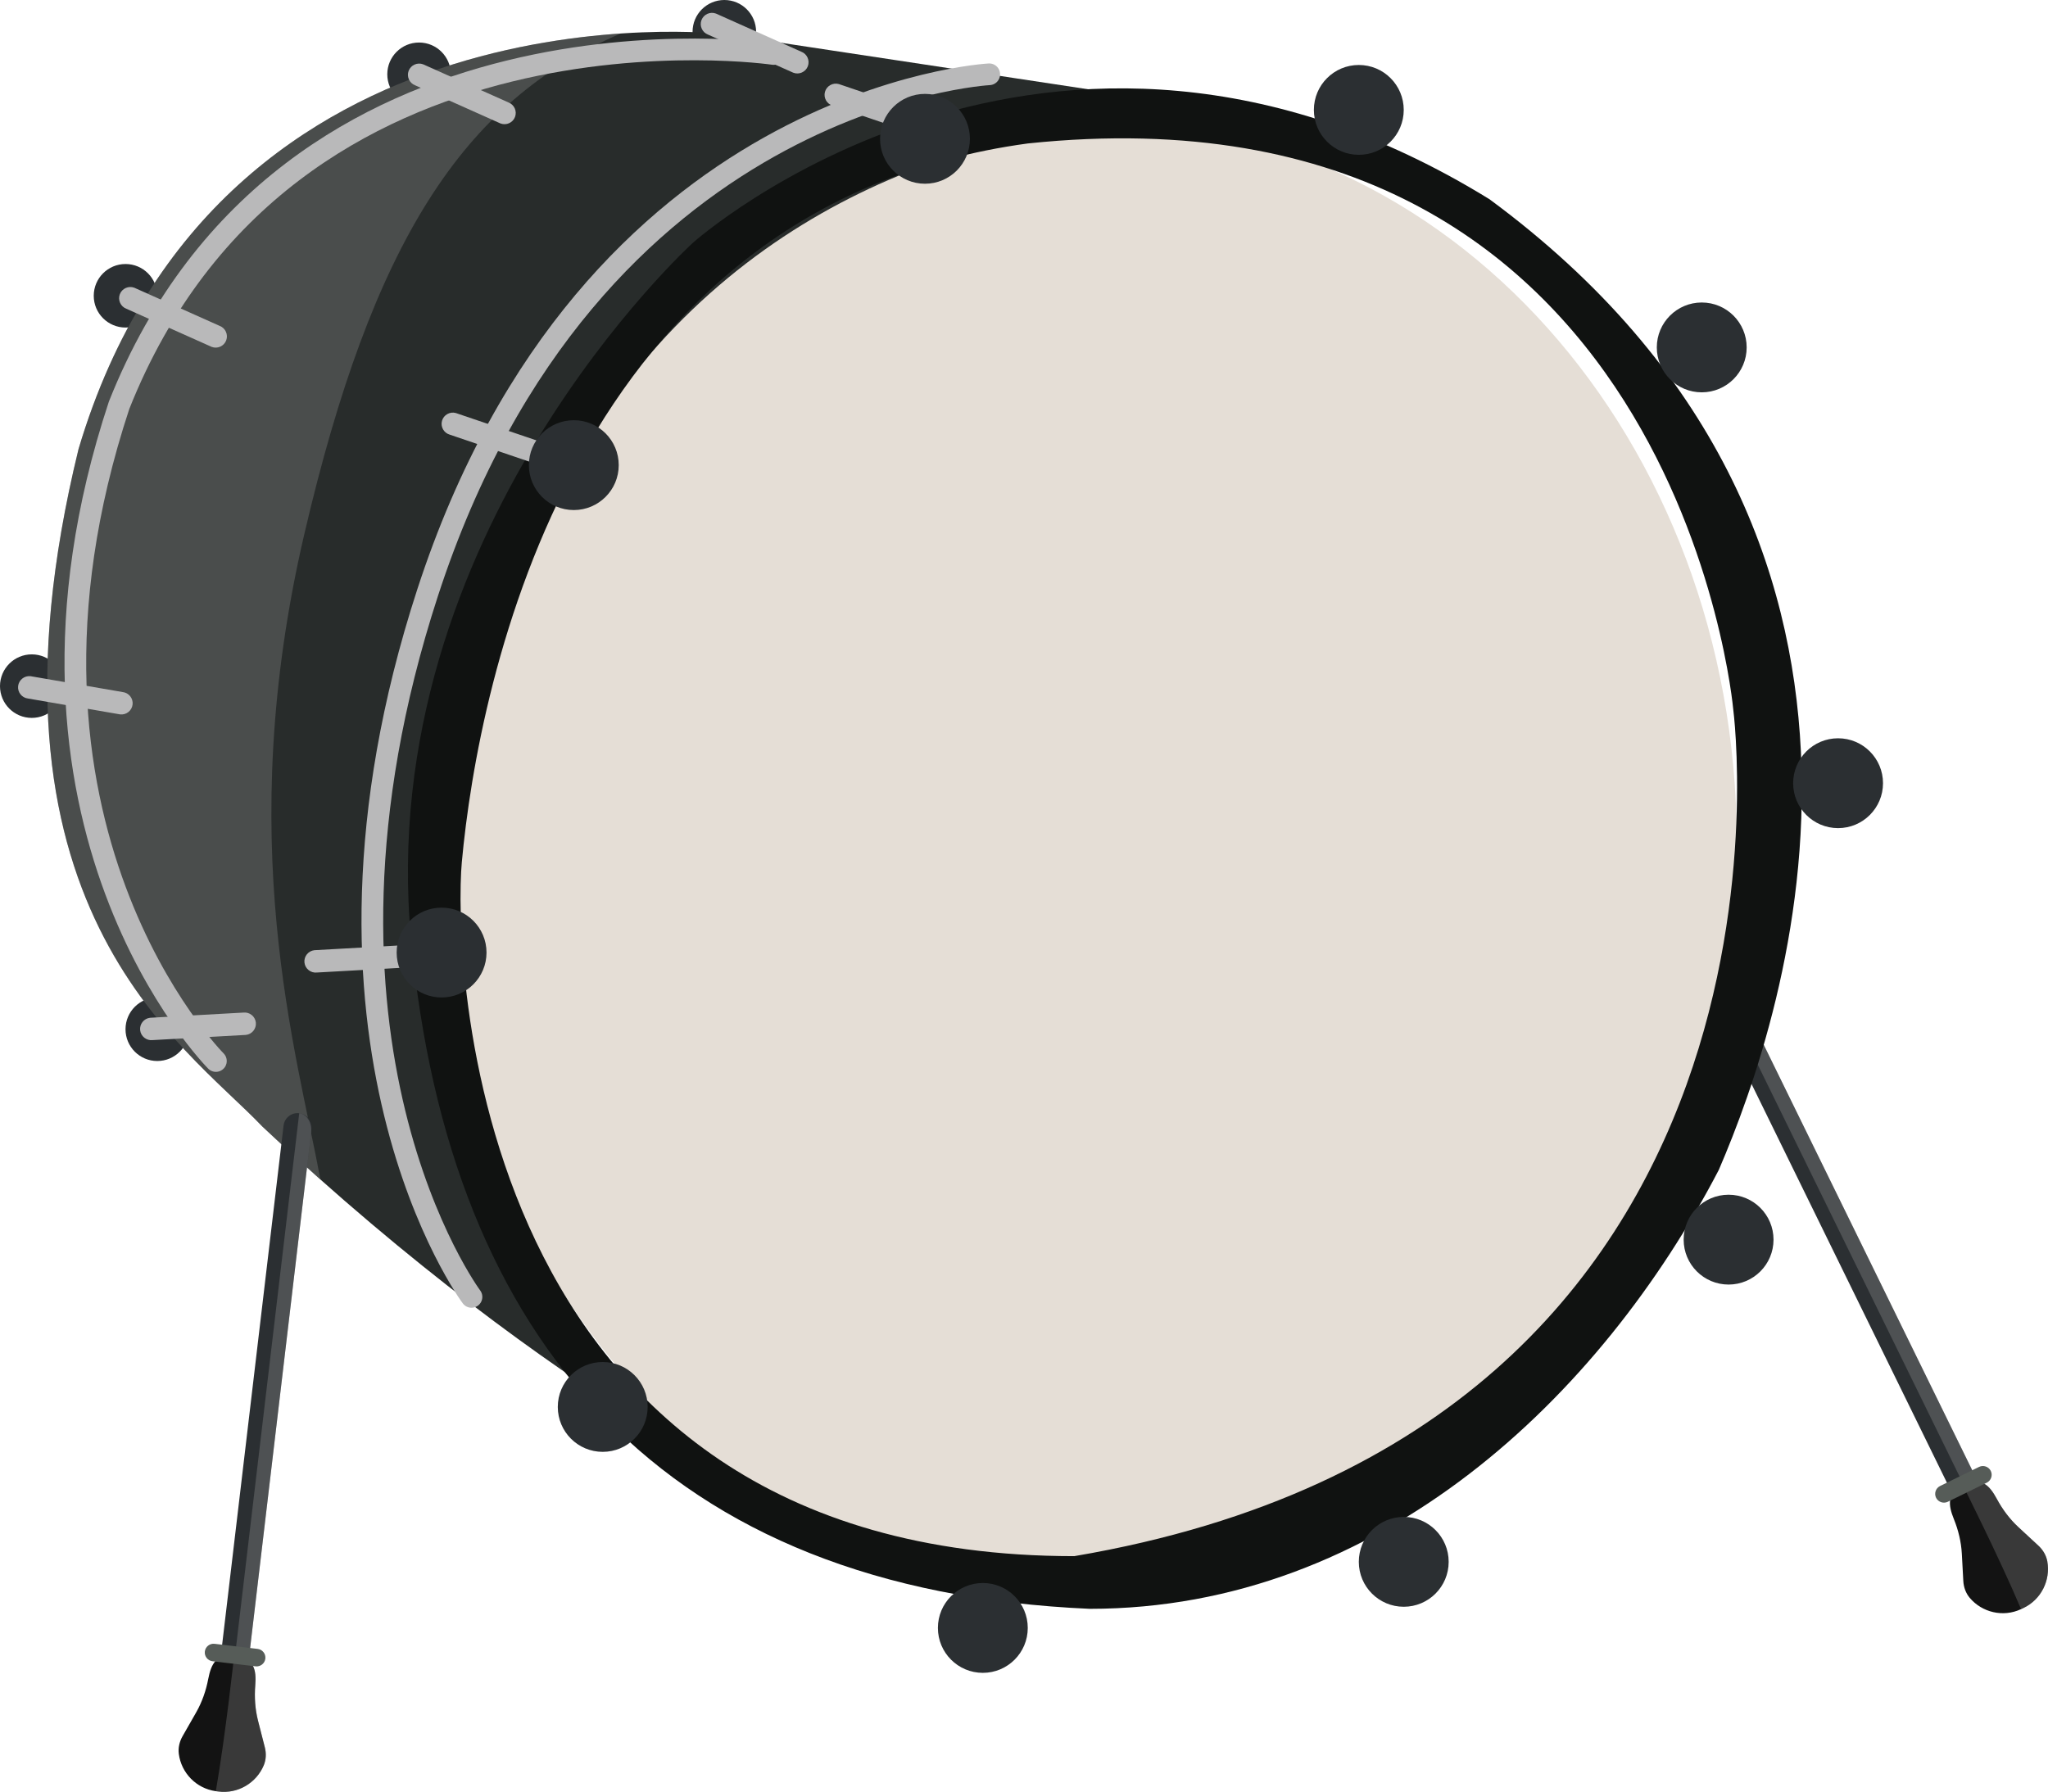 <?xml version="1.0" encoding="UTF-8" standalone="no"?>
<!-- Created with Inkscape (http://www.inkscape.org/) -->

<svg
   xmlns:dc="http://purl.org/dc/elements/1.1/"
   xmlns:cc="http://creativecommons.org/ns#"
   xmlns:rdf="http://www.w3.org/1999/02/22-rdf-syntax-ns#"
   xmlns:svg="http://www.w3.org/2000/svg"
   xmlns="http://www.w3.org/2000/svg"
   xmlns:sodipodi="http://sodipodi.sourceforge.net/DTD/sodipodi-0.dtd"
   xmlns:inkscape="http://www.inkscape.org/namespaces/inkscape"
   id="svg12687"
   version="1.1"
   inkscape:version="0.91 r13725"
   xml:space="preserve"
   width="826.146"
   height="722.994"
   viewBox="0 0 826.146 722.994"
   sodipodi:docname="kickdrum.svg"><defs
     id="defs12691"><clipPath
       id="clipPath15762"
       clipPathUnits="userSpaceOnUse"><path
         inkscape:connector-curvature="0"
         id="path15764"
         d="m 0,1080 1920,0 L 1920,0 0,0 0,1080 Z" /></clipPath><clipPath
       id="clipPath15774"
       clipPathUnits="userSpaceOnUse"><path
         inkscape:connector-curvature="0"
         id="path15776"
         d="m 1184.46,482.718 80.56,0 0,-160.14 -80.56,0 0,160.14 z" /></clipPath><clipPath
       id="clipPath15794"
       clipPathUnits="userSpaceOnUse"><path
         inkscape:connector-curvature="0"
         id="path15796"
         d="m 1261.83,325.037 27.41,0 0,-41.137 -27.41,0 0,41.137 z" /></clipPath><clipPath
       id="clipPath15846"
       clipPathUnits="userSpaceOnUse"><path
         inkscape:connector-curvature="0"
         id="path15848"
         d="m 643.58,792.491 185.064,0 0,-369.919 -185.064,0 0,369.919 z" /></clipPath><clipPath
       id="clipPath15894"
       clipPathUnits="userSpaceOnUse"><path
         inkscape:connector-curvature="0"
         id="path15896"
         d="m 703.985,443.977 24.8,0 0,-176.703 -24.8,0 0,176.703 z" /></clipPath><clipPath
       id="clipPath15914"
       clipPathUnits="userSpaceOnUse"><path
         inkscape:connector-curvature="0"
         id="path15916"
         d="m 697.971,268.802 16.133,0 0,-43.89 -16.133,0 0,43.89 z" /></clipPath></defs><sodipodi:namedview
     pagecolor="#ffffff"
     bordercolor="#666666"
     borderopacity="1"
     objecttolerance="10"
     gridtolerance="10"
     guidetolerance="10"
     inkscape:pageopacity="0"
     inkscape:pageshadow="2"
     inkscape:window-width="1920"
     inkscape:window-height="1137"
     id="namedview12689"
     showgrid="false"
     fit-margin-top="0"
     fit-margin-left="0"
     fit-margin-right="0"
     fit-margin-bottom="0"
     inkscape:zoom="0.13875"
     inkscape:cx="2888.3748"
     inkscape:cy="1458.6284"
     inkscape:window-x="-8"
     inkscape:window-y="-8"
     inkscape:window-maximized="1"
     inkscape:current-layer="g12695" /><g
     id="g12695"
     inkscape:groupmode="layer"
     inkscape:label="Congas"
     transform="matrix(1.25,0,0,-1.25,1688.375,-60.634)"><g
       transform="translate(-1979.027,-851.814)"
       inkscape:label="Kick drum"
       id="g15756"><g
         id="g15758"><g
           clip-path="url(#clipPath15762)"
           id="g15760"><g
             transform="translate(1262.736,322.578)"
             id="g15766"><path
               inkscape:connector-curvature="0"
               id="path15768"
               style="fill:#2b2f32;fill-opacity:1;fill-rule:nonzero;stroke:none"
               d="m 0,0 0,0 c -2.246,-1.101 -4.985,-0.163 -6.086,2.084 l -74.273,151.595 c -1.102,2.247 -0.163,4.985 2.083,6.087 2.247,1.1 4.986,0.163 6.087,-2.084 L 2.084,6.087 C 3.185,3.84 2.247,1.102 0,0" /></g><g
             id="g15770"><g
               id="g15772" /><g
               id="g15778"><g
                 style="opacity:0.3"
                 id="g15780"
                 clip-path="url(#clipPath15774)"><g
                   id="g15782"
                   transform="translate(1262.736,322.578)"><path
                     inkscape:connector-curvature="0"
                     id="path15784"
                     style="fill:#a0a0a0;fill-opacity:1;fill-rule:nonzero;stroke:none"
                     d="m 0,0 0,0 c -11.369,23.206 -68.072,138.939 -78.276,159.766 2.247,1.1 5.216,-0.309 6.599,-3.131 L 1.571,7.134 C 2.954,4.312 2.247,1.102 0,0" /></g></g></g></g><g
             transform="translate(1281.252,284.228)"
             id="g15786"><path
               inkscape:connector-curvature="0"
               id="path15788"
               style="fill:#131313;fill-opacity:1;fill-rule:nonzero;stroke:none"
               d="m 0,0 -0.699,-0.329 c -5.81,-2.728 -12.606,-1.054 -16.566,3.644 -1.279,1.519 -1.964,3.452 -2.073,5.435 l -0.479,8.813 c -0.21,3.851 -1.127,7.619 -2.575,11.193 -1.874,4.632 -2.23,8.355 2.965,10.795 l 0.699,0.329 c 5.196,2.439 7.834,-0.213 10.201,-4.613 1.827,-3.397 4.14,-6.508 6.969,-9.129 L 4.917,20.14 C 6.374,18.79 7.424,17.028 7.775,15.073 8.861,9.026 5.81,2.728 0,0" /></g><g
             id="g15790"><g
               id="g15792" /><g
               id="g15798"><g
                 style="opacity:0.3"
                 id="g15800"
                 clip-path="url(#clipPath15794)"><g
                   id="g15802"
                   transform="translate(1281.252,284.228)"><path
                     inkscape:connector-curvature="0"
                     id="path15804"
                     style="fill:#939393;fill-opacity:1;fill-rule:nonzero;stroke:none"
                     d="m 0,0 -0.699,-0.329 c -7.132,16.85 -18.728,39.88 -18.728,39.88 l 0.699,0.329 c 5.196,2.439 7.834,-0.213 10.201,-4.613 1.827,-3.397 4.14,-6.508 6.969,-9.129 L 4.917,20.14 C 6.374,18.79 7.424,17.028 7.775,15.073 8.861,9.026 5.81,2.728 0,0" /></g></g></g></g><g
             transform="translate(1269.484,324.716)"
             id="g15806"><path
               inkscape:connector-curvature="0"
               id="path15808"
               style="fill:#565c58;fill-opacity:1;fill-rule:nonzero;stroke:none"
               d="m 0,0 -12.572,-6.159 c -1.4,-0.686 -3.106,-0.102 -3.791,1.298 -0.686,1.399 -0.102,3.104 1.298,3.791 L -2.493,5.089 C -1.094,5.774 0.612,5.19 1.298,3.791 1.983,2.392 1.399,0.686 0,0" /></g><g
             transform="translate(679.086,707.833)"
             id="g15810"><path
               inkscape:connector-curvature="0"
               id="path15812"
               style="fill:#2b2f32;fill-opacity:1;fill-rule:nonzero;stroke:none"
               d="m 0,0 c 0,-5.663 -4.59,-10.253 -10.253,-10.253 -5.663,0 -10.253,4.59 -10.253,10.253 0,5.663 4.59,10.253 10.253,10.253 C -4.59,10.253 0,5.663 0,0" /></g><g
             transform="translate(773.816,779.327)"
             id="g15814"><path
               inkscape:connector-curvature="0"
               id="path15816"
               style="fill:#2b2f32;fill-opacity:1;fill-rule:nonzero;stroke:none"
               d="m 0,0 c 0,-5.663 -4.59,-10.253 -10.253,-10.253 -5.663,0 -10.253,4.59 -10.253,10.253 0,5.663 4.59,10.253 10.253,10.253 C -4.59,10.253 0,5.663 0,0" /></g><g
             transform="translate(872.333,793.054)"
             id="g15818"><path
               inkscape:connector-curvature="0"
               id="path15820"
               style="fill:#2b2f32;fill-opacity:1;fill-rule:nonzero;stroke:none"
               d="m 0,0 c 0,-5.663 -4.591,-10.253 -10.253,-10.253 -5.663,0 -10.253,4.59 -10.253,10.253 0,5.663 4.59,10.253 10.253,10.253 C -4.591,10.253 0,5.663 0,0" /></g><g
             transform="translate(648.833,581.833)"
             id="g15822"><path
               inkscape:connector-curvature="0"
               id="path15824"
               style="fill:#2b2f32;fill-opacity:1;fill-rule:nonzero;stroke:none"
               d="m 0,0 c 0,-5.663 -4.591,-10.253 -10.253,-10.253 -5.663,0 -10.253,4.59 -10.253,10.253 0,5.663 4.59,10.253 10.253,10.253 C -4.591,10.253 0,5.663 0,0" /></g><g
             transform="translate(689.339,471.08)"
             id="g15826"><path
               inkscape:connector-curvature="0"
               id="path15828"
               style="fill:#2b2f32;fill-opacity:1;fill-rule:nonzero;stroke:none"
               d="m 0,0 c 0,-5.662 -4.59,-10.253 -10.253,-10.253 -5.663,0 -10.253,4.591 -10.253,10.253 0,5.663 4.59,10.253 10.253,10.253 C -4.59,10.253 0,5.663 0,0" /></g><g
             transform="translate(1188.242,513.708)"
             id="g15830"><path
               inkscape:connector-curvature="0"
               id="path15832"
               style="fill:#e5ded6;fill-opacity:1;fill-rule:nonzero;stroke:none"
               d="m 0,0 c -8.429,-130.755 -108.53,-230.74 -223.585,-223.324 -115.054,7.416 -201.491,119.427 -193.063,250.181 8.428,130.755 108.531,230.741 223.586,223.325 C -78.009,242.766 8.429,130.755 0,0" /></g><g
             transform="translate(861.667,792.333)"
             id="g15834"><path
               inkscape:connector-curvature="0"
               id="path15836"
               style="fill:#282c2b;fill-opacity:1;fill-rule:nonzero;stroke:none"
               d="m 0,0 189.333,-28.667 c 0,0 -245.333,41.334 -278.666,-242 C -94,-451.333 21.833,-474.669 21.833,-474.669 c 0,0 -73.833,31.336 -170.5,122.002 C -174,-326 -244,-281.333 -208,-134 -162.667,18.667 0,0 0,0" /></g><g
             transform="translate(1109,739)"
             id="g15838"><path
               inkscape:connector-curvature="0"
               id="path15840"
               style="fill:#101211;fill-opacity:1;fill-rule:nonzero;stroke:none"
               d="m 0,0 c -142.667,88 -257,-14 -257,-14 0,0 -103.406,-93.9 -91,-225 12.333,-130.333 82,-210 219,-216 93.667,0 165,68.667 203,141.667 22,51 73.333,204.666 -74,313.333 m -134,-438 c -197.157,0.002 -200.19,196.113 -197.639,224 C -326.333,-156 -296,-2 -149,18 60.667,40 78.667,-164.667 78.667,-164.667 c 0,0 30.666,-232 -212.667,-273.333" /></g><g
             id="g15842"><g
               id="g15844" /><g
               id="g15850"><g
                 style="opacity:0.3"
                 id="g15852"
                 clip-path="url(#clipPath15846)"><g
                   id="g15854"
                   transform="translate(726.557,631)"><path
                     inkscape:connector-curvature="0"
                     id="path15856"
                     style="fill:#999999;fill-opacity:1;fill-rule:nonzero;stroke:none"
                     d="M 0,0 C 21.929,94 51.157,139.67 102.087,161.491 52.085,158.095 -40.447,136.59 -72.891,27.333 c -36,-147.333 34,-192 59.334,-218.666 6.348,-5.954 12.594,-11.646 18.73,-17.096 C -2.475,-167.032 -23.155,-99.254 0,0" /></g></g></g></g><g
             transform="translate(1081.333,767.833)"
             id="g15858"><path
               inkscape:connector-curvature="0"
               id="path15860"
               style="fill:#2b2f32;fill-opacity:1;fill-rule:nonzero;stroke:none"
               d="m 0,0 c 0,-8.008 -6.491,-14.5 -14.5,-14.5 -8.008,0 -14.5,6.492 -14.5,14.5 0,8.008 6.492,14.5 14.5,14.5 C -6.491,14.5 0,8.008 0,0" /></g><g
             transform="translate(1192,691.167)"
             id="g15862"><path
               inkscape:connector-curvature="0"
               id="path15864"
               style="fill:#2b2f32;fill-opacity:1;fill-rule:nonzero;stroke:none"
               d="m 0,0 c 0,-8.008 -6.492,-14.5 -14.5,-14.5 -8.008,0 -14.5,6.492 -14.5,14.5 0,8.008 6.492,14.5 14.5,14.5 C -6.492,14.5 0,8.008 0,0" /></g><g
             transform="translate(1236,550.5)"
             id="g15866"><path
               inkscape:connector-curvature="0"
               id="path15868"
               style="fill:#2b2f32;fill-opacity:1;fill-rule:nonzero;stroke:none"
               d="m 0,0 c 0,-8.008 -6.492,-14.5 -14.5,-14.5 -8.008,0 -14.5,6.492 -14.5,14.5 0,8.008 6.492,14.5 14.5,14.5 C -6.492,14.5 0,8.008 0,0" /></g><g
             transform="translate(1200.667,403.167)"
             id="g15870"><path
               inkscape:connector-curvature="0"
               id="path15872"
               style="fill:#2b2f32;fill-opacity:1;fill-rule:nonzero;stroke:none"
               d="m 0,0 c 0,-8.009 -6.492,-14.5 -14.5,-14.5 -8.009,0 -14.5,6.491 -14.5,14.5 0,8.008 6.491,14.5 14.5,14.5 C -6.492,14.5 0,8.008 0,0" /></g><g
             transform="translate(1095.833,299.167)"
             id="g15874"><path
               inkscape:connector-curvature="0"
               id="path15876"
               style="fill:#2b2f32;fill-opacity:1;fill-rule:nonzero;stroke:none"
               d="m 0,0 c 0,-8.009 -6.491,-14.5 -14.5,-14.5 -8.008,0 -14.5,6.491 -14.5,14.5 0,8.008 6.492,14.5 14.5,14.5 C -6.491,14.5 0,8.008 0,0" /></g><g
             transform="translate(960,277.833)"
             id="g15878"><path
               inkscape:connector-curvature="0"
               id="path15880"
               style="fill:#2b2f32;fill-opacity:1;fill-rule:nonzero;stroke:none"
               d="m 0,0 c 0,-8.008 -6.492,-14.5 -14.5,-14.5 -8.008,0 -14.5,6.492 -14.5,14.5 0,8.009 6.492,14.5 14.5,14.5 C -6.492,14.5 0,8.009 0,0" /></g><g
             transform="translate(837.333,349.167)"
             id="g15882"><path
               inkscape:connector-curvature="0"
               id="path15884"
               style="fill:#2b2f32;fill-opacity:1;fill-rule:nonzero;stroke:none"
               d="m 0,0 c 0,-8.009 -6.492,-14.5 -14.5,-14.5 -8.008,0 -14.5,6.491 -14.5,14.5 0,8.008 6.492,14.5 14.5,14.5 C -6.492,14.5 0,8.008 0,0" /></g><g
             transform="translate(703.985,267.299)"
             id="g15886"><path
               inkscape:connector-curvature="0"
               id="path15888"
               style="fill:#2b2f32;fill-opacity:1;fill-rule:nonzero;stroke:none"
               d="m 0,0 0,0 c -2.484,0.294 -4.277,2.567 -3.983,5.052 l 19.836,167.642 c 0.293,2.486 2.567,4.278 5.052,3.984 2.485,-0.294 4.277,-2.568 3.983,-5.052 L 5.052,3.983 C 4.758,1.498 2.485,-0.294 0,0" /></g><g
             id="g15890"><g
               id="g15892" /><g
               id="g15898"><g
                 style="opacity:0.3"
                 id="g15900"
                 clip-path="url(#clipPath15894)"><g
                   id="g15902"
                   transform="translate(703.985,267.299)"><path
                     inkscape:connector-curvature="0"
                     id="path15904"
                     style="fill:#a0a0a0;fill-opacity:1;fill-rule:nonzero;stroke:none"
                     d="m 0,0 0,0 c 3.037,25.663 18.18,153.647 20.905,176.678 2.485,-0.294 4.215,-3.089 3.846,-6.21 L 5.189,5.141 C 4.82,2.02 2.485,-0.294 0,0" /></g></g></g></g><g
             transform="translate(698.737,225.037)"
             id="g15906"><path
               inkscape:connector-curvature="0"
               id="path15908"
               style="fill:#131313;fill-opacity:1;fill-rule:nonzero;stroke:none"
               d="m 0,0 -0.766,0.104 c -6.36,0.859 -11.161,5.953 -11.939,12.046 -0.252,1.971 0.221,3.966 1.206,5.691 l 4.377,7.665 c 1.913,3.348 3.186,7.011 3.91,10.799 0.938,4.908 2.658,8.229 8.346,7.461 L 5.9,43.662 c 5.687,-0.768 6.465,-4.428 6.066,-9.408 -0.307,-3.845 -0.051,-7.713 0.904,-11.45 l 2.186,-8.551 C 15.548,12.329 15.474,10.279 14.708,8.446 12.34,2.777 6.36,-0.859 0,0" /></g><g
             id="g15910"><g
               id="g15912" /><g
               id="g15918"><g
                 style="opacity:0.3"
                 id="g15920"
                 clip-path="url(#clipPath15914)"><g
                   id="g15922"
                   transform="translate(698.737,225.037)"><path
                     inkscape:connector-curvature="0"
                     id="path15924"
                     style="fill:#939393;fill-opacity:1;fill-rule:nonzero;stroke:none"
                     d="m 0,0 -0.766,0.104 c 3.149,18.024 5.9,43.662 5.9,43.662 L 5.9,43.662 c 5.687,-0.768 6.465,-4.428 6.066,-9.408 -0.307,-3.845 -0.051,-7.713 0.904,-11.45 l 2.186,-8.551 C 15.548,12.329 15.474,10.279 14.708,8.446 12.34,2.777 6.36,-0.859 0,0" /></g></g></g></g><g
             transform="translate(710.813,265.435)"
             id="g15926"><path
               inkscape:connector-curvature="0"
               id="path15928"
               style="fill:#565c58;fill-opacity:1;fill-rule:nonzero;stroke:none"
               d="m 0,0 -13.903,1.645 c -1.548,0.183 -2.664,1.599 -2.481,3.146 0.183,1.548 1.599,2.664 3.147,2.481 L 0.666,5.627 C 2.213,5.444 3.33,4.028 3.146,2.48 2.963,0.933 1.547,-0.184 0,0" /></g><g
             transform="translate(947.567,779.327)"
             id="g15930"><path
               inkscape:connector-curvature="0"
               id="path15932"
               style="fill:none;stroke:#b9b9ba;stroke-width:7;stroke-linecap:round;stroke-linejoin:round;stroke-miterlimit:10;stroke-dasharray:none;stroke-opacity:1"
               d="m 0,0 c 0,0 -129.029,-6.86 -181.245,-167.327 -47.178,-144.984 14.158,-227.317 14.158,-227.317" /></g><g
             transform="translate(878,785.875)"
             id="g15934"><path
               inkscape:connector-curvature="0"
               id="path15936"
               style="fill:none;stroke:#b9b9ba;stroke-width:7;stroke-linecap:round;stroke-linejoin:round;stroke-miterlimit:10;stroke-dasharray:none;stroke-opacity:1"
               d="M 0,0 C 0,0 -157,23.125 -211.24,-113.375 -256,-248.875 -180,-325.048 -180,-325.048" /></g><g
             transform="translate(701.322,693.436)"
             id="g15938"><path
               inkscape:connector-curvature="0"
               id="path15940"
               style="fill:#b9b9ba;fill-opacity:1;fill-rule:nonzero;stroke:none"
               d="m 0,0 0,0 c -0.708,-1.865 -2.813,-2.811 -4.678,-2.102 l -27.546,12.316 c -1.865,0.709 -2.811,2.814 -2.103,4.679 0.709,1.864 2.814,2.81 4.679,2.102 L -2.102,4.678 C -0.238,3.97 0.708,1.865 0,0" /></g><g
             transform="translate(794.529,765.554)"
             id="g15942"><path
               inkscape:connector-curvature="0"
               id="path15944"
               style="fill:#b9b9ba;fill-opacity:1;fill-rule:nonzero;stroke:none"
               d="m 0,0 0,0 c -0.708,-1.864 -2.813,-2.811 -4.678,-2.102 l -27.547,12.316 c -1.864,0.709 -2.81,2.814 -2.102,4.679 0.708,1.864 2.814,2.81 4.678,2.102 L -2.103,4.678 C -0.238,3.97 0.708,1.865 0,0" /></g><g
             transform="translate(889.029,781.929)"
             id="g15946"><path
               inkscape:connector-curvature="0"
               id="path15948"
               style="fill:#b9b9ba;fill-opacity:1;fill-rule:nonzero;stroke:none"
               d="m 0,0 0,0 c -0.708,-1.864 -2.813,-2.811 -4.678,-2.102 l -27.547,12.316 c -1.864,0.709 -2.81,2.814 -2.102,4.679 0.708,1.864 2.814,2.81 4.678,2.102 L -2.103,4.678 C -0.238,3.97 0.708,1.865 0,0" /></g><g
             transform="translate(671.116,575.903)"
             id="g15950"><path
               inkscape:connector-curvature="0"
               id="path15952"
               style="fill:#b9b9ba;fill-opacity:1;fill-rule:nonzero;stroke:none"
               d="M 0,0 0,0 C -0.226,-1.982 -2.032,-3.419 -4.013,-3.193 L -33.75,1.932 c -1.981,0.226 -3.418,2.032 -3.193,4.013 0.226,1.982 2.032,3.419 4.013,3.194 L -3.193,4.013 C -1.212,3.788 0.225,1.982 0,0" /></g><g
             transform="translate(710.889,473.265)"
             id="g15954"><path
               inkscape:connector-curvature="0"
               id="path15956"
               style="fill:#b9b9ba;fill-opacity:1;fill-rule:nonzero;stroke:none"
               d="M 0,0 0,0 C 0.225,-1.981 -1.212,-3.787 -3.194,-4.013 L -33.322,-5.69 c -1.982,-0.225 -3.788,1.212 -4.012,3.194 -0.226,1.981 1.212,3.787 3.193,4.013 L -4.013,3.194 C -2.031,3.419 -0.225,1.981 0,0" /></g><g
             transform="translate(763.915,495.081)"
             id="g15958"><path
               inkscape:connector-curvature="0"
               id="path15960"
               style="fill:#b9b9ba;fill-opacity:1;fill-rule:nonzero;stroke:none"
               d="M 0,0 0,0 C 0.225,-1.981 -1.212,-3.787 -3.194,-4.012 L -33.322,-5.69 c -1.982,-0.225 -3.787,1.212 -4.012,3.194 -0.226,1.982 1.212,3.788 3.194,4.013 L -4.012,3.194 C -2.03,3.42 -0.225,1.982 0,0" /></g><g
             transform="translate(806.527,655.826)"
             id="g15962"><path
               inkscape:connector-curvature="0"
               id="path15964"
               style="fill:#b9b9ba;fill-opacity:1;fill-rule:nonzero;stroke:none"
               d="m 0,0 0,0 c -0.532,-1.922 -2.54,-3.06 -4.462,-2.528 l -28.573,9.702 c -1.922,0.532 -3.06,2.54 -2.528,4.463 0.532,1.922 2.541,3.059 4.463,2.528 L -2.528,4.462 C -0.606,3.93 0.532,1.922 0,0" /></g><g
             transform="translate(930.115,762.015)"
             id="g15966"><path
               inkscape:connector-curvature="0"
               id="path15968"
               style="fill:#b9b9ba;fill-opacity:1;fill-rule:nonzero;stroke:none"
               d="m 0,0 0,0 c -0.532,-1.922 -2.54,-3.06 -4.462,-2.528 l -28.573,9.702 c -1.922,0.532 -3.06,2.54 -2.528,4.462 0.532,1.923 2.541,3.06 4.463,2.529 L -2.528,4.462 C -0.606,3.93 0.532,1.922 0,0" /></g><g
             transform="translate(785.333,495.833)"
             id="g15970"><path
               inkscape:connector-curvature="0"
               id="path15972"
               style="fill:#2b2f32;fill-opacity:1;fill-rule:nonzero;stroke:none"
               d="m 0,0 c 0,-8.008 -6.492,-14.5 -14.5,-14.5 -8.008,0 -14.5,6.492 -14.5,14.5 0,8.009 6.492,14.5 14.5,14.5 C -6.492,14.5 0,8.009 0,0" /></g><g
             transform="translate(828,653.167)"
             id="g15974"><path
               inkscape:connector-curvature="0"
               id="path15976"
               style="fill:#2b2f32;fill-opacity:1;fill-rule:nonzero;stroke:none"
               d="m 0,0 c 0,-8.008 -6.492,-14.5 -14.5,-14.5 -8.008,0 -14.5,6.492 -14.5,14.5 0,8.008 6.492,14.5 14.5,14.5 C -6.492,14.5 0,8.008 0,0" /></g><g
             transform="translate(941.333,758.5)"
             id="g15978"><path
               inkscape:connector-curvature="0"
               id="path15980"
               style="fill:#2b2f32;fill-opacity:1;fill-rule:nonzero;stroke:none"
               d="m 0,0 c 0,-8.008 -6.492,-14.5 -14.5,-14.5 -8.008,0 -14.5,6.492 -14.5,14.5 0,8.008 6.492,14.5 14.5,14.5 C -6.492,14.5 0,8.008 0,0" /></g></g></g></g></g></svg>
